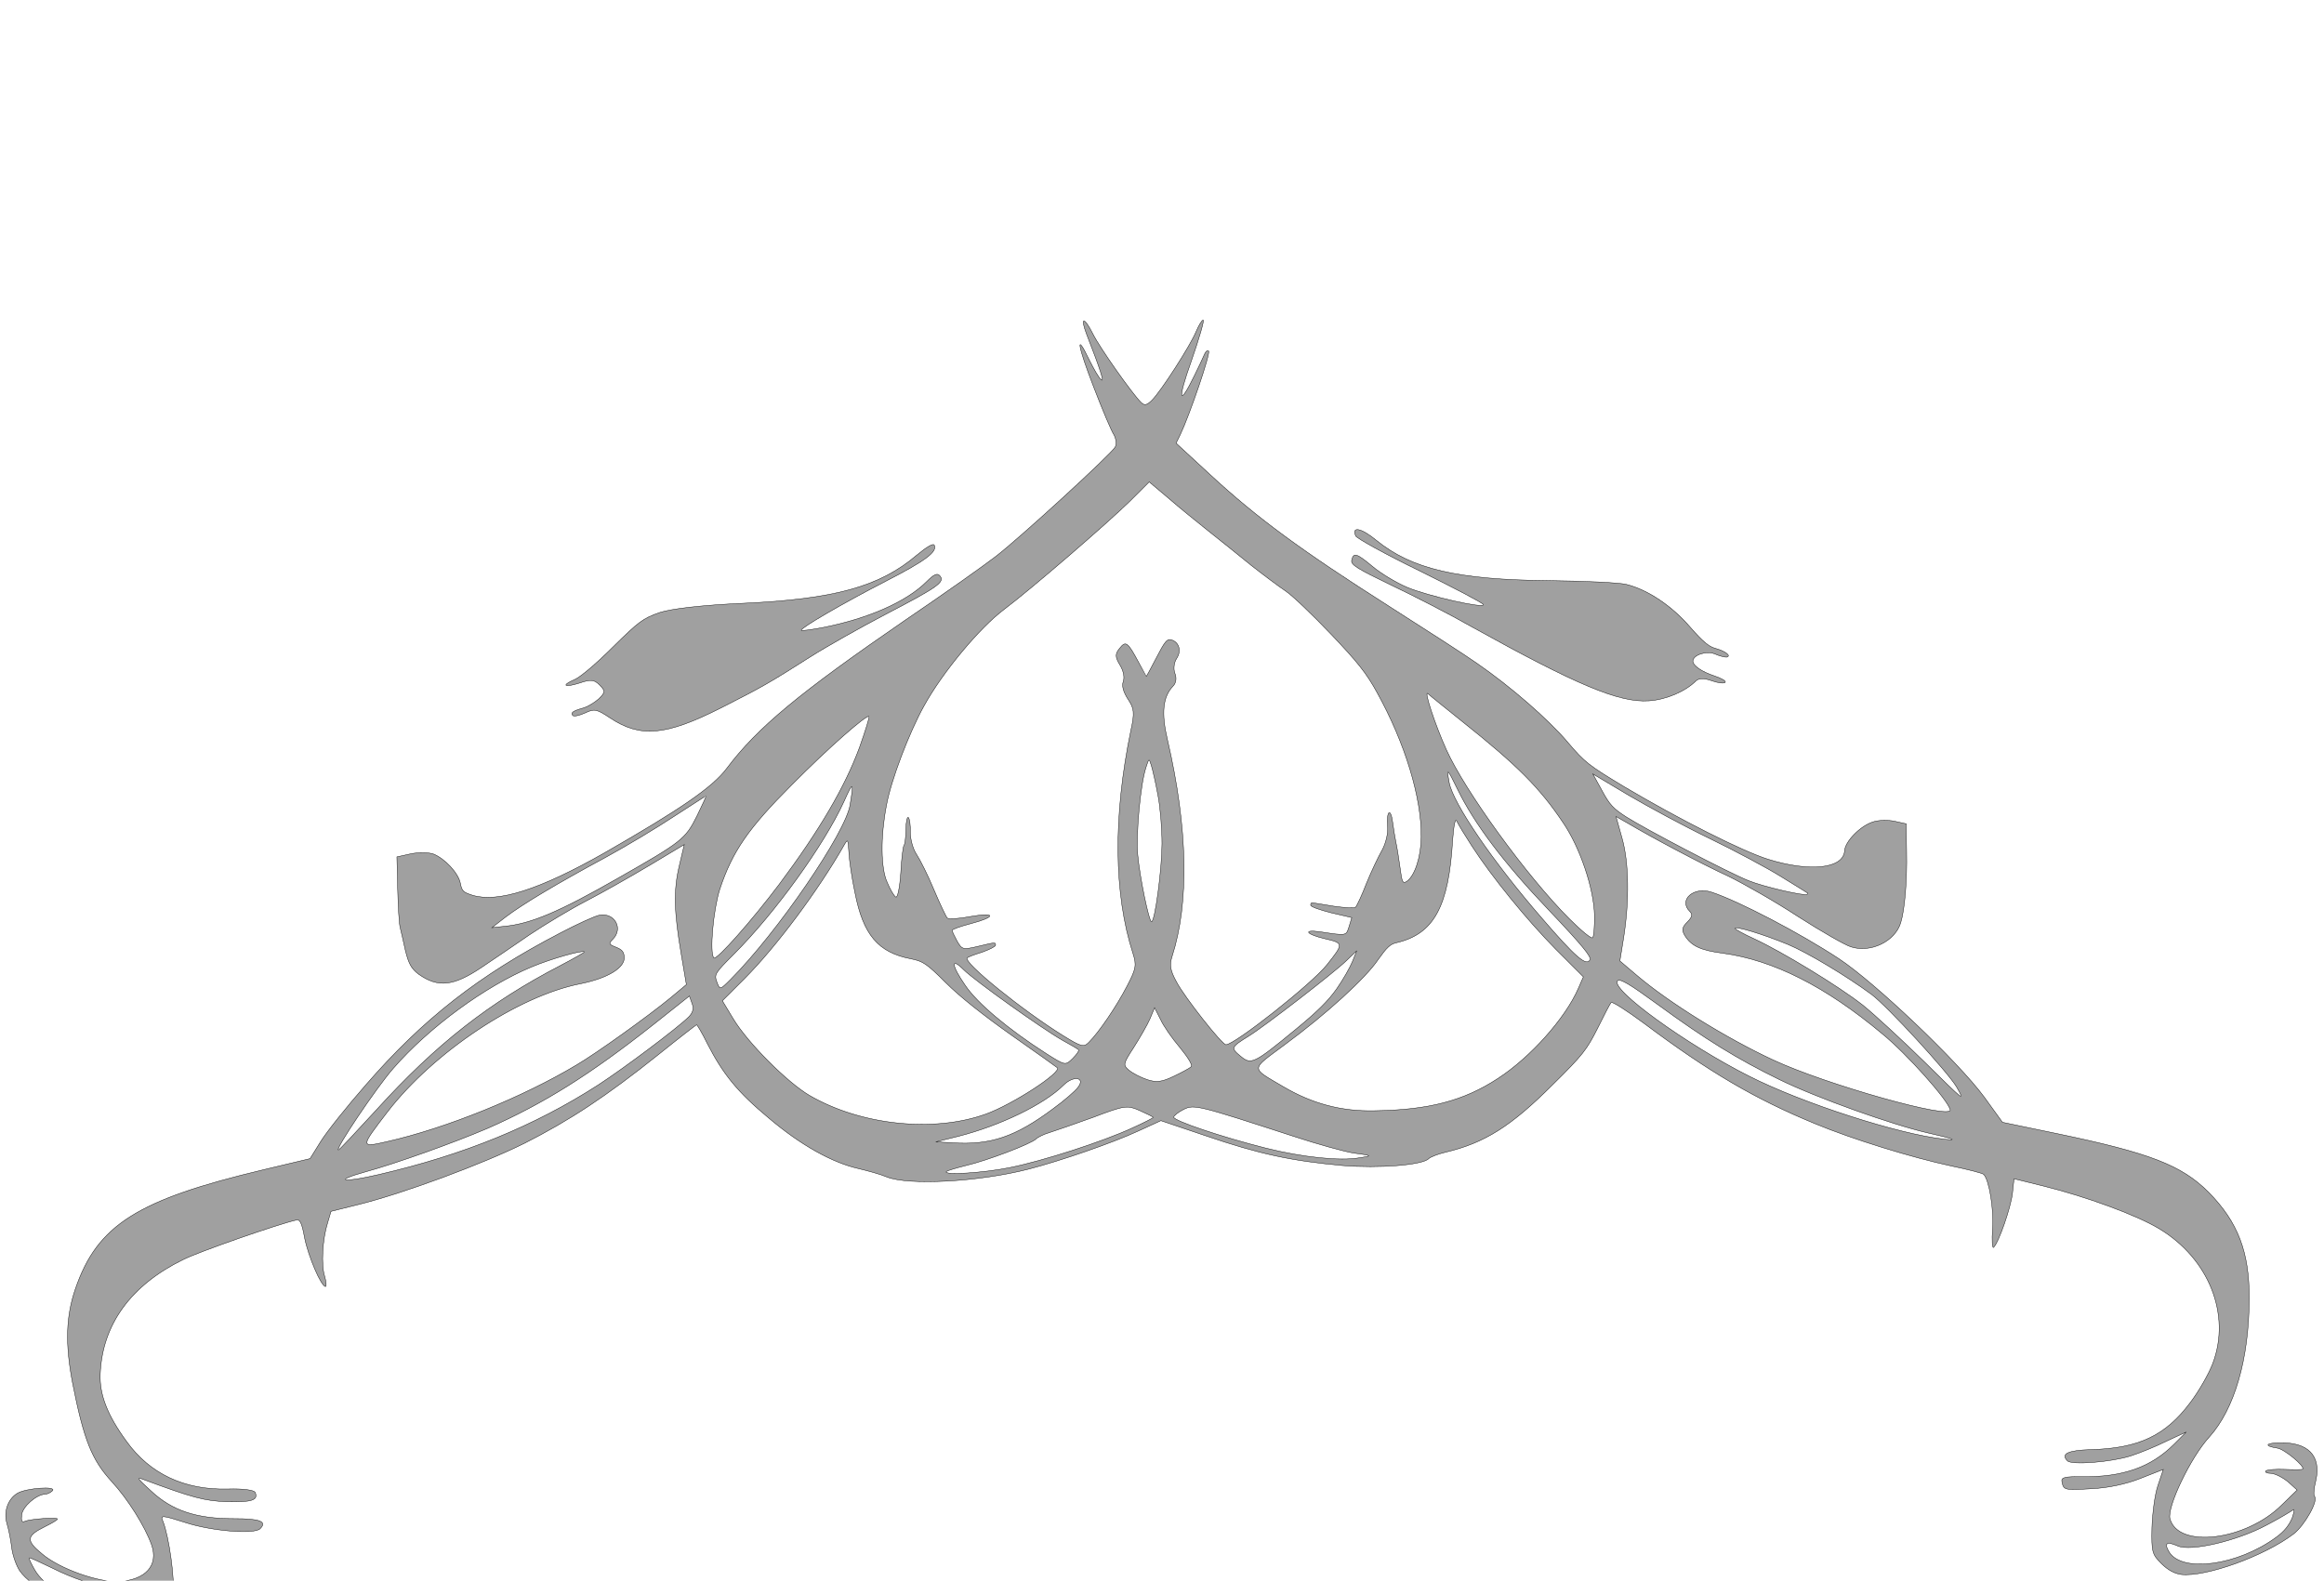 <?xml version="1.0"?>
<svg width="588" height="400" xmlns="http://www.w3.org/2000/svg" xmlns:svg="http://www.w3.org/2000/svg" preserveAspectRatio="xMidYMid meet">
 <g>
  <title>Layer 1</title>
  <g id="svg_1" fill="#A0A0A0" transform="rotate(45 291.1,351.15) translate(0,598) scale(0.1,-0.1) ">
   <path stroke="null" id="svg_2" d="m3228.086,4812.876c-14.128,-9.461 -30.61,-26.806 -36.889,-39.421c-15.697,-29.96 -14.912,-85.15 0.785,-102.495c29.825,-33.902 -22.761,-100.13 -121.654,-152.166c-60.435,-31.537 -227.611,-86.727 -387.724,-127.725c-102.033,-25.23 -113.021,-26.806 -180.519,-21.287c-73.777,6.307 -201.711,-2.365 -303.743,-21.287c-28.255,-4.731 -145.985,-29.96 -262.93,-55.978c-251.942,-55.978 -390.079,-77.265 -550.192,-83.573l-118.515,-4.731l-7.849,22.864c-17.267,49.671 -91.045,200.259 -98.893,200.259c-3.924,0 -4.709,-6.307 -1.57,-13.403c3.139,-7.884 12.558,-33.114 20.407,-56.766c29.04,-84.361 13.343,-74.112 -32.18,22.076c-25.901,53.613 -49.447,96.188 -51.801,93.822c-2.355,-2.365 1.57,-17.345 7.849,-33.114c14.912,-35.479 43.953,-169.511 43.953,-201.836c0,-18.134 -3.139,-23.653 -15.697,-23.653c-33.749,0 -173.456,24.441 -207.99,36.267c-47.877,15.768 -54.941,7.884 -10.988,-11.826c87.905,-38.633 120.085,-55.19 106.742,-55.19c-7.849,-0.788 -32.964,6.307 -56.51,14.192c-78.487,27.595 -44.737,3.942 57.295,-40.998c54.941,-24.441 109.096,-46.517 120.869,-48.882c10.988,-3.154 21.976,-11.826 24.331,-19.711c5.494,-22.076 -7.849,-332.714 -18.052,-409.98c-4.709,-37.056 -25.901,-160.838 -47.877,-275.16c-59.65,-321.677 -72.208,-457.285 -54.156,-584.221c8.634,-59.92 -9.418,-156.108 -67.499,-370.559c-50.231,-182.126 -101.248,-280.679 -160.898,-312.215c-21.976,-11.038 -25.901,-11.038 -42.383,0c-21.976,14.98 -72.993,16.557 -101.248,3.942c-10.988,-5.519 -29.04,-22.864 -40.028,-39.421l-19.622,-30.748l59.65,-56.766c32.18,-30.748 65.929,-60.709 73.777,-64.651c7.849,-4.731 30.61,-18.922 50.231,-31.537c29.04,-17.345 42.383,-21.287 65.144,-18.134c59.65,10.249 83.981,40.998 100.463,124.571c6.279,32.325 18.837,96.976 27.47,144.281c9.418,47.305 27.47,119.84 40.813,161.627c13.343,41.786 35.319,120.629 49.447,176.607l25.116,100.13l28.255,-45.729c33.749,-55.19 73.777,-93.034 161.683,-155.319l64.359,-45.729l-4.709,-52.036c-7.064,-72.535 -32.964,-230.22 -47.877,-287.774c-38.458,-153.742 -120.085,-346.906 -201.711,-476.207c-37.674,-59.92 -37.674,-59.132 -52.586,53.613c-24.331,190.01 25.901,440.728 116.16,574.76c39.243,59.132 51.016,108.802 29.825,126.148c-10.203,8.673 -17.267,8.673 -32.18,2.365c-18.052,-7.884 -19.622,-7.096 -19.622,8.673c0,37.844 -43.953,51.247 -66.714,19.711c-7.064,-10.249 -24.331,-56.766 -39.243,-104.86c-69.068,-219.182 -91.045,-397.365 -75.347,-617.335c4.709,-72.535 14.128,-154.531 20.407,-181.337l11.773,-50.459l-63.574,-103.283c-171.886,-279.102 -198.571,-395.788 -123.224,-549.531c32.18,-66.228 80.841,-117.475 163.252,-173.453c122.439,-81.996 171.886,-103.283 247.233,-106.437c58.865,-2.365 138.921,-20.499 183.659,-41.786c49.447,-23.653 52.586,-72.535 7.849,-123.782c-33.749,-37.844 -128.718,-83.573 -186.798,-88.303c-54.156,-5.519 -61.22,3.942 -43.953,54.401c6.279,18.134 10.203,34.691 8.634,35.479c-3.139,3.942 -48.662,-48.094 -54.156,-62.285c-3.139,-7.884 -7.849,-6.307 -17.267,5.519c-13.343,16.557 -10.203,63.074 4.709,78.842c3.924,3.942 7.064,12.615 7.064,19.711c-0.785,16.557 -51.801,-42.575 -58.08,-67.016c-7.064,-27.595 7.849,-58.343 35.319,-73.323c13.343,-7.096 36.889,-22.864 51.801,-34.691c14.912,-11.826 40.028,-23.653 54.941,-26.806c54.941,-10.249 162.467,26.018 250.372,85.15c82.411,55.19 99.678,95.399 63.574,149.012c-17.267,26.018 -108.312,94.611 -145.2,110.379c-17.267,6.307 -13.343,9.461 43.168,38.633c60.435,30.748 143.631,100.918 143.631,122.206c0,26.018 -18.837,17.345 -65.144,-29.172c-66.714,-67.016 -124.794,-96.188 -197.786,-98.553c-46.307,-2.365 -51.801,-0.788 -35.319,6.307c122.439,55.978 149.125,71.746 190.723,110.379c45.522,43.363 53.371,59.132 33.749,67.016c-6.279,2.365 -29.04,-14.98 -54.941,-42.575c-75.347,-79.631 -166.392,-112.744 -266.855,-96.188c-81.626,12.615 -132.642,35.479 -167.961,74.112c-83.981,91.457 -103.602,212.874 -55.726,352.425c13.343,40.998 106.742,234.162 131.858,273.583c4.709,7.884 15.697,3.942 46.307,-17.345c40.028,-26.806 116.945,-57.555 124.794,-49.671c1.57,2.365 -7.064,9.461 -19.622,16.557c-26.685,13.403 -70.638,62.285 -91.045,101.707l-14.128,26.018l36.104,59.92c61.22,100.918 150.694,296.447 188.368,408.403c40.028,122.206 62.004,229.431 80.841,398.154c7.064,65.439 14.128,119.84 14.912,121.417c1.57,0.788 24.331,-4.731 51.801,-14.192c83.196,-26.806 141.276,-33.114 244.094,-23.653c105.957,8.673 193.862,33.902 251.157,70.17c20.407,12.615 49.447,29.172 65.144,35.479c54.156,22.864 174.24,156.108 240.169,268.064c42.383,71.746 103.602,197.894 127.933,264.122l21.976,59.132l106.742,52.824c128.718,63.074 200.141,109.591 298.249,191.587c70.638,59.92 142.061,143.493 142.061,166.357c0,6.307 7.849,24.441 18.052,40.998c54.156,87.515 71.423,164.78 71.423,313.004c0.785,108.014 -1.57,123.782 -20.407,181.337c-11.773,34.691 -21.976,66.228 -21.976,70.958c0,3.942 43.168,13.403 95.754,21.287c203.28,29.172 333.568,63.074 485.048,126.148c95.754,39.421 235.46,113.533 319.441,167.934c36.104,23.653 69.068,43.363 73.777,43.363c19.622,0 80.841,-44.152 113.021,-81.208c19.622,-22.864 35.319,-36.267 35.319,-31.537c0,18.922 -40.028,100.918 -62.789,130.09l-23.546,29.172l66.714,40.21c94.184,56.766 218.193,114.321 282.552,130.09c142.846,35.479 282.552,-25.23 336.708,-145.07c11.773,-26.018 25.116,-75.689 29.825,-110.379c14.912,-103.283 -10.203,-174.241 -94.184,-262.545c-39.243,-41.786 -46.307,-61.497 -21.191,-61.497c15.697,0 80.841,76.477 104.387,122.206c10.988,21.287 28.255,62.285 37.674,90.669l18.837,51.247l0,-43.363c0,-81.996 -32.18,-150.589 -106.742,-223.124c-31.395,-30.748 -36.104,-38.633 -26.685,-44.94c18.052,-11.826 19.622,-11.038 65.144,40.21c27.47,29.96 53.371,69.381 69.068,105.649l25.116,57.555l18.837,-37.844c10.203,-21.287 40.028,-59.92 65.144,-86.727c42.383,-44.152 47.877,-47.305 80.841,-47.305c22.761,0 41.598,5.519 54.941,15.768c48.662,38.633 116.16,181.337 128.718,273.583c4.709,34.691 -14.912,104.86 -29.825,104.86c-3.924,0 -15.697,13.403 -25.901,30.748c-34.534,54.401 -83.196,55.19 -133.427,1.577c-24.331,-25.23 -20.407,-32.325 6.279,-12.615c14.128,11.038 83.196,17.345 83.196,7.884c0,-2.365 -14.128,-16.557 -31.395,-32.325c-17.267,-15.768 -31.395,-32.325 -31.395,-37.056c0,-3.942 6.279,-2.365 14.128,5.519c8.634,7.096 28.255,13.403 45.522,14.98l30.61,1.577l-0.785,-55.19c-0.785,-127.725 -106.742,-262.545 -175.025,-223.912c-26.685,14.98 -72.993,146.647 -76.132,216.028c-4.709,95.399 -68.283,211.297 -175.81,319.311c-83.196,84.361 -157.758,117.475 -263.715,118.263c-96.539,0 -175.025,-34.691 -375.951,-166.357l-117.73,-77.265l-78.487,12.615c-110.666,16.557 -399.497,9.461 -507.024,-12.615c-115.375,-23.653 -283.337,-76.477 -346.911,-108.802c-42.383,-21.287 -45.522,-73.323 -4.709,-73.323c10.988,0 14.912,-5.519 14.912,-23.653c0,-18.134 3.924,-24.441 19.622,-28.383c29.825,-7.096 54.941,1.577 99.678,36.267c102.818,78.054 243.309,124.571 430.107,141.128c79.272,7.884 233.105,-0.788 256.651,-14.192c25.116,-13.403 -266.855,-177.395 -405.776,-227.854c-123.224,-44.94 -288.046,-83.573 -393.218,-92.245l-58.08,-4.731l-35.319,48.882c-55.726,76.477 -124.794,143.493 -179.734,174.241l-50.231,28.383l34.534,9.461c70.638,18.134 201.711,58.343 272.349,84.361c40.813,14.192 129.503,38.633 197.786,52.824c68.283,14.98 134.997,33.114 148.34,40.21c47.092,23.653 69.853,89.092 46.307,132.455c-15.697,29.96 -63.574,86.727 -116.16,137.186c-28.255,27.595 -51.016,49.671 -51.016,49.671c0,0 -11.773,-7.884 -25.901,-16.557zm-25.116,-286.986c0,-7.096 -91.829,-64.651 -129.503,-80.419c-49.447,-21.287 -276.273,-92.245 -333.568,-104.86c-36.889,-7.884 -50.231,-7.884 -89.475,3.942l-46.307,13.403l102.818,26.018c57.295,14.98 157.758,44.94 222.902,67.804c65.929,22.864 153.834,49.671 194.647,59.132c40.813,9.461 75.347,18.134 76.917,18.134c0.785,0.788 1.57,-0.788 1.57,-3.154zm612.196,-77.265c42.383,-11.826 40.813,-11.826 -102.033,-12.615c-80.056,-0.788 -175.81,-4.731 -211.914,-8.673c-79.272,-9.461 -242.524,-49.671 -313.162,-75.689c-27.47,-10.249 -51.801,-17.345 -53.371,-15.768c-4.709,4.731 59.65,39.421 124.009,66.228c50.231,20.499 160.898,48.094 238.599,59.92c50.231,7.096 275.488,-2.365 317.871,-13.403zm70.638,-115.898c-90.26,-72.535 -316.301,-188.433 -460.717,-235.738c-169.531,-55.978 -406.561,-93.822 -406.561,-64.651c0,8.673 29.04,15.768 114.591,29.172c147.555,22.864 240.169,44.94 352.405,83.573c98.893,33.902 280.197,119.84 361.039,170.299c55.726,35.479 69.068,40.998 39.243,17.345zm1306.803,-117.475c-18.052,-119.84 -104.387,-233.373 -165.607,-218.393c-25.116,6.307 -23.546,14.98 4.709,26.018c33.749,12.615 97.323,115.11 121.654,195.529c10.988,34.691 19.622,69.381 20.407,75.689c0,5.519 5.494,-1.577 12.558,-15.768c7.849,-18.922 10.203,-38.633 6.279,-63.074zm-2554.741,2.365c75.347,-14.192 173.456,-63.074 222.117,-109.591c20.407,-19.711 36.889,-39.421 36.889,-43.363c0,-4.731 -32.18,-7.884 -76.132,-7.884c-151.479,0 -415.194,41.786 -522.721,82.784c-62.789,23.653 -147.555,66.228 -132.642,67.016c5.494,0 56.51,5.519 113.806,11.826c173.456,19.711 255.082,19.711 358.684,-0.788zm-565.104,-100.13c140.491,-40.21 268.424,-108.802 337.493,-179.76c34.534,-35.479 57.295,-79.631 53.371,-104.072c-2.355,-12.615 -6.279,-11.826 -36.889,11.826c-18.837,14.192 -42.383,31.537 -52.586,37.844c-9.418,6.307 -28.255,19.711 -41.598,29.96c-30.61,23.653 -32.18,9.461 -1.57,-16.557c13.343,-11.038 26.685,-33.114 32.18,-51.247c4.709,-18.134 18.837,-57.555 31.395,-87.515c13.343,-29.96 23.546,-58.343 23.546,-63.074c0,-3.942 -18.837,-20.499 -40.813,-37.056c-22.761,-16.557 -43.168,-30.748 -44.737,-32.325c-1.57,-1.577 -1.57,-4.731 1.57,-7.096c2.355,-3.154 25.116,7.884 50.231,22.864l45.522,28.383l10.988,-20.499c11.773,-22.864 13.343,-20.499 -43.168,-62.285c-35.319,-26.806 -18.837,-28.383 21.976,-3.154c41.598,26.018 42.383,25.23 50.231,-43.363c7.064,-60.709 -21.976,-307.485 -37.674,-323.253c-7.064,-7.096 -159.328,11.038 -200.141,23.653c-32.964,9.461 -43.953,18.134 -54.156,37.844c-65.144,126.936 -200.926,257.814 -395.573,379.231c-58.865,36.267 -85.55,68.593 -86.335,105.649c0,11.038 -7.064,21.287 -19.622,26.806c-10.988,4.731 -21.191,18.134 -23.546,29.96c-4.709,22.864 -25.901,33.902 -43.953,22.864c-8.634,-4.731 -7.064,-15.768 6.279,-57.555c9.418,-29.172 15.697,-52.036 15.697,-52.036c-0.785,0 -18.837,5.519 -40.028,11.826c-54.941,16.557 -61.22,15.768 -58.08,-9.461c1.57,-18.134 7.849,-23.653 30.61,-29.172c16.482,-3.942 30.61,-13.403 35.319,-23.653c4.709,-10.249 18.052,-18.134 39.243,-22.864c28.255,-5.519 36.889,-11.826 62.004,-51.247c121.654,-185.279 262.145,-323.253 402.637,-395c27.47,-14.192 32.964,-21.287 47.877,-69.381c17.267,-54.401 32.18,-131.667 32.18,-168.723c0,-18.134 -4.709,-21.287 -58.08,-33.902c-117.73,-27.595 -310.807,-48.094 -310.807,-32.325c0,2.365 7.064,18.922 16.482,36.267c8.634,18.134 14.128,34.691 11.773,37.056c-5.494,5.519 -5.494,5.519 -30.61,-35.479c-19.622,-31.537 -21.976,-32.325 -45.522,-26.018c-13.343,3.942 -26.685,8.673 -28.255,10.249c-1.57,2.365 7.849,22.076 21.191,44.94c33.749,57.555 25.116,67.016 -12.558,13.403c-16.482,-24.441 -34.534,-44.94 -39.243,-44.94c-3.924,0 -37.674,11.826 -74.562,26.806c-36.104,14.98 -79.272,29.172 -94.969,32.325c-15.697,3.154 -37.674,15.768 -50.231,28.383c-11.773,12.615 -25.116,22.864 -29.825,22.864c-3.924,0 3.139,-11.826 17.267,-26.018c14.128,-14.192 25.116,-29.172 25.116,-32.325c0,-3.154 19.622,-28.383 43.168,-54.401c23.546,-26.806 39.243,-50.459 34.534,-52.036c-4.709,-1.577 -23.546,3.154 -42.383,11.038c-36.104,13.403 -93.399,69.381 -138.137,135.609c-36.889,52.824 -90.26,171.876 -111.451,246.776c-26.685,92.245 -40.028,238.892 -29.04,315.369c11.773,81.996 30.61,336.657 31.395,418.653l0,68.593l65.144,5.519c35.319,2.365 93.399,8.673 128.718,12.615c35.319,3.942 96.539,11.038 137.352,14.98c40.028,4.731 88.69,11.826 108.312,15.768c19.622,3.942 90.26,5.519 156.973,3.942c98.893,-2.365 134.212,-6.307 188.368,-22.076zm317.086,-29.172c91.829,-31.537 213.484,-48.882 379.091,-52.824c123.224,-3.154 159.328,-7.096 162.467,-14.98c7.064,-18.922 -31.395,-21.287 -159.328,-11.826c-190.723,13.403 -364.178,46.517 -408.916,76.477c-32.964,22.864 -30.61,22.864 26.685,3.154zm126.364,-75.689c91.829,-19.711 229.966,-33.902 334.353,-34.691l99.678,0l11.773,-29.96c29.825,-75.689 37.674,-208.144 17.267,-304.331c-21.191,-101.707 -67.499,-180.549 -163.252,-279.102c-58.08,-60.709 -124.009,-98.553 -205.635,-119.84c-94.969,-24.441 -88.69,-30.748 -72.993,77.265c19.622,128.513 25.901,264.122 14.912,319.311c-6.279,37.056 -6.279,49.671 2.355,63.074c51.801,82.784 29.04,158.473 -83.196,284.621c-25.116,29.172 -35.319,44.94 -25.901,40.998c8.634,-3.154 40.813,-11.038 70.638,-17.345zm14.128,-497.495c6.279,-36.267 6.279,-74.9 -0.785,-145.858c-13.343,-137.186 -15.697,-143.493 -51.016,-146.647c-32.18,-3.154 -32.964,-0.788 -21.191,49.671c10.988,44.94 39.243,265.699 40.028,309.85l0.785,37.056l11.773,-27.595c6.279,-14.98 15.697,-49.671 20.407,-76.477zm-666.352,26.806c25.901,-17.345 68.283,-53.613 94.184,-79.631c45.522,-45.729 127.148,-152.166 120.869,-158.473c-3.924,-4.731 -101.248,59.132 -143.631,94.611c-40.028,33.114 -121.654,130.878 -142.061,171.088c-11.773,22.864 -11.773,22.864 6.279,13.403c10.203,-5.519 39.243,-23.653 64.359,-40.998zm1009.339,-288.563c-28.255,-40.21 -102.818,-100.918 -184.444,-149.8c-98.893,-59.132 -213.484,-115.898 -220.548,-109.591c-2.355,3.154 -0.785,17.345 3.924,31.537c9.418,28.383 19.622,33.902 244.094,148.224c58.08,29.172 120.085,64.651 137.352,77.265c39.243,29.96 40.028,29.96 19.622,2.365zm-1628.598,-160.05c44.737,-96.976 76.917,-220.758 101.248,-388.693c15.697,-111.168 24.331,-248.353 14.912,-248.353c-16.482,0 -87.905,85.938 -112.236,133.243c-45.522,90.669 -58.08,160.838 -58.08,316.158c-0.785,130.09 7.849,260.18 15.697,260.18c2.355,0 19.622,-33.114 38.458,-72.535zm1110.586,36.267c32.18,-3.154 54.941,-8.673 54.156,-14.192c0,-4.731 -6.279,-26.018 -14.128,-48.094c-10.988,-31.537 -19.622,-42.575 -41.598,-53.613c-15.697,-7.884 -38.458,-14.98 -50.231,-15.768c-19.622,-1.577 -21.191,1.577 -31.395,49.671c-6.279,27.595 -15.697,63.862 -21.976,79.631l-11.773,28.383l31.395,-10.249c16.482,-6.307 54.941,-13.403 85.55,-15.768zm-1025.036,-155.319c42.383,-57.555 98.893,-360.309 98.893,-527.455c0,-37.056 0,-37.056 -19.622,-28.383c-18.837,8.673 -19.622,11.826 -19.622,80.419c0,147.435 -33.749,356.367 -76.132,469.9c-20.407,53.613 -18.837,54.401 16.482,5.519zm1083.901,-72.535c-29.04,-78.842 -101.248,-219.97 -149.125,-291.716c-37.674,-56.766 -105.957,-134.032 -105.957,-119.84c0,3.154 10.988,23.653 24.331,45.729c29.04,46.517 77.702,155.319 77.702,172.665c0,6.307 5.494,22.864 12.558,35.479c7.064,13.403 29.825,60.709 51.016,105.649c35.319,78.842 39.243,82.784 71.423,95.399c18.837,7.096 34.534,12.615 36.104,11.826c0.785,-1.577 -7.064,-26.018 -18.052,-55.19zm-231.536,17.345c0,-26.806 0,-26.806 -56.51,-39.421c-111.451,-24.441 -212.699,-33.114 -266.07,-22.864c-61.22,11.038 -78.487,25.23 -31.395,25.23c39.243,0 245.663,34.691 302.959,50.459c21.976,6.307 41.598,11.826 45.522,11.826c3.139,0.788 5.494,-11.038 5.494,-25.23zm-685.973,-93.822c90.26,-60.709 148.34,-65.439 218.193,-18.134c25.901,17.345 36.889,19.711 105.172,19.711c49.447,0 124.794,8.673 211.914,23.653c75.347,13.403 138.137,23.653 139.706,23.653c16.482,0 -14.128,-145.07 -44.737,-210.509c-59.65,-126.936 -203.28,-243.623 -348.481,-282.255c-62.789,-16.557 -205.635,-16.557 -274.703,0.788l-51.016,12.615l0,78.054c0,113.533 -25.901,291.716 -60.435,417.076c-5.494,19.711 -4.709,19.711 21.976,-3.942c14.912,-13.403 51.801,-40.998 82.411,-60.709zm740.914,-31.537c-17.267,-118.263 -46.307,-178.184 -120.869,-242.834l-29.825,-26.806l30.61,50.459c55.726,93.822 96.539,210.509 96.539,279.89c0,35.479 25.901,53.613 29.825,21.287c1.57,-11.038 -0.785,-48.094 -6.279,-81.996zm-1160.818,-114.321c20.407,-61.497 18.837,-73.323 -29.825,-250.719c-45.522,-167.146 -74.562,-238.892 -117.73,-290.928l-19.622,-24.441l5.494,43.363c7.064,52.036 31.395,149.8 72.993,288.563c16.482,55.978 38.458,144.281 48.662,194.74c10.988,50.459 19.622,92.245 20.407,92.245c0.785,0 9.418,-23.653 19.622,-52.824zm344.556,-373.712c0,-38.633 -23.546,-204.99 -40.028,-283.044c-40.813,-188.433 -115.375,-365.828 -232.321,-553.473c-49.447,-79.631 -71.423,-94.611 -29.04,-19.711c40.028,70.17 105.957,209.721 140.491,295.659c56.51,144.281 87.905,281.467 111.451,483.303l13.343,115.898l18.052,-8.673c12.558,-5.519 18.052,-14.98 18.052,-29.96zm-321.795,-138.762c-60.435,-190.798 -81.626,-361.886 -70.638,-585.798c3.139,-75.689 5.494,-138.762 3.924,-140.339c-7.064,-7.096 -43.953,181.337 -47.877,244.411c-9.418,137.974 17.267,310.639 65.929,428.902c20.407,49.671 60.435,121.417 67.499,121.417c1.57,0 -7.064,-30.748 -18.837,-68.593zm405.776,-1874.081c-10.203,-78.054 -175.81,-170.299 -264.5,-146.647c-17.267,4.731 -31.395,9.461 -31.395,11.826c0,1.577 27.47,11.826 62.004,23.653c106.742,35.479 198.571,100.918 209.559,148.224c4.709,23.653 5.494,23.653 16.482,8.673c7.064,-9.461 10.203,-26.018 7.849,-45.729z"/>
   <path stroke="null" id="svg_3" d="m2598.623,4801.838c-14.912,-8.673 -35.319,-10.249 -82.411,-7.096c-70.638,5.519 -143.631,-8.673 -191.507,-37.844c-15.697,-9.461 -80.841,-68.593 -145.985,-132.455c-164.822,-161.627 -265.285,-223.912 -379.875,-235.738c-48.662,-4.731 -70.638,-18.922 -44.737,-29.172c6.279,-2.365 86.335,20.499 177.38,52.036c91.045,30.748 168.746,55.19 173.456,53.613c12.558,-3.942 -114.591,-84.361 -167.177,-105.649c-27.47,-11.038 -71.423,-22.076 -98.893,-24.441c-52.586,-4.731 -59.65,-8.673 -48.662,-26.018c6.279,-10.249 25.116,-5.519 115.375,26.018c59.65,21.287 157.758,52.824 218.193,69.381c291.97,83.573 400.282,127.725 449.729,184.491c29.04,33.114 48.662,81.996 48.662,120.629c0,8.673 10.203,19.711 27.47,27.595c14.912,7.096 27.47,16.557 27.47,21.287c0,4.731 -14.128,0.788 -31.395,-7.884c-29.825,-14.98 -55.726,-19.711 -64.359,-11.826c-10.988,11.038 4.709,42.575 25.901,52.036c12.558,4.731 25.116,12.615 27.47,15.768c6.279,11.038 -14.128,7.884 -36.104,-4.731z"/>
   <path stroke="null" id="svg_4" d="m1002.989,3538.784c-10.203,-122.206 -68.283,-224.701 -225.257,-396.577c-70.638,-77.265 -117.73,-137.186 -131.858,-164.78c-19.622,-40.998 -21.191,-52.036 -21.976,-146.647c0,-59.92 -4.709,-111.956 -10.203,-125.359c-14.128,-35.479 -3.924,-33.902 14.912,2.365c13.343,26.806 19.622,32.325 39.243,32.325c21.191,0 23.546,-2.365 23.546,-25.23c-0.785,-14.192 -5.494,-34.691 -11.773,-45.729c-13.343,-23.653 -14.128,-31.537 -4.709,-31.537c3.924,0 11.773,11.826 17.267,26.806c8.634,24.441 14.128,27.595 53.371,35.479c90.26,18.134 131.858,67.804 180.519,216.028c36.889,112.744 41.598,130.09 68.283,249.93c10.988,49.671 37.674,144.281 58.08,209.721c46.307,146.647 50.231,168.723 27.47,168.723c-8.634,0 -11.773,-8.673 -11.773,-33.902c0,-72.535 -38.458,-171.088 -103.602,-268.064c-17.267,-25.23 -32.18,-44.94 -33.749,-43.363c-4.709,4.731 25.901,121.417 63.574,238.892c34.534,107.226 40.028,145.858 21.976,151.377c-5.494,1.577 -10.203,-16.557 -13.343,-50.459z"/>
  </g>
 </g>
</svg>
